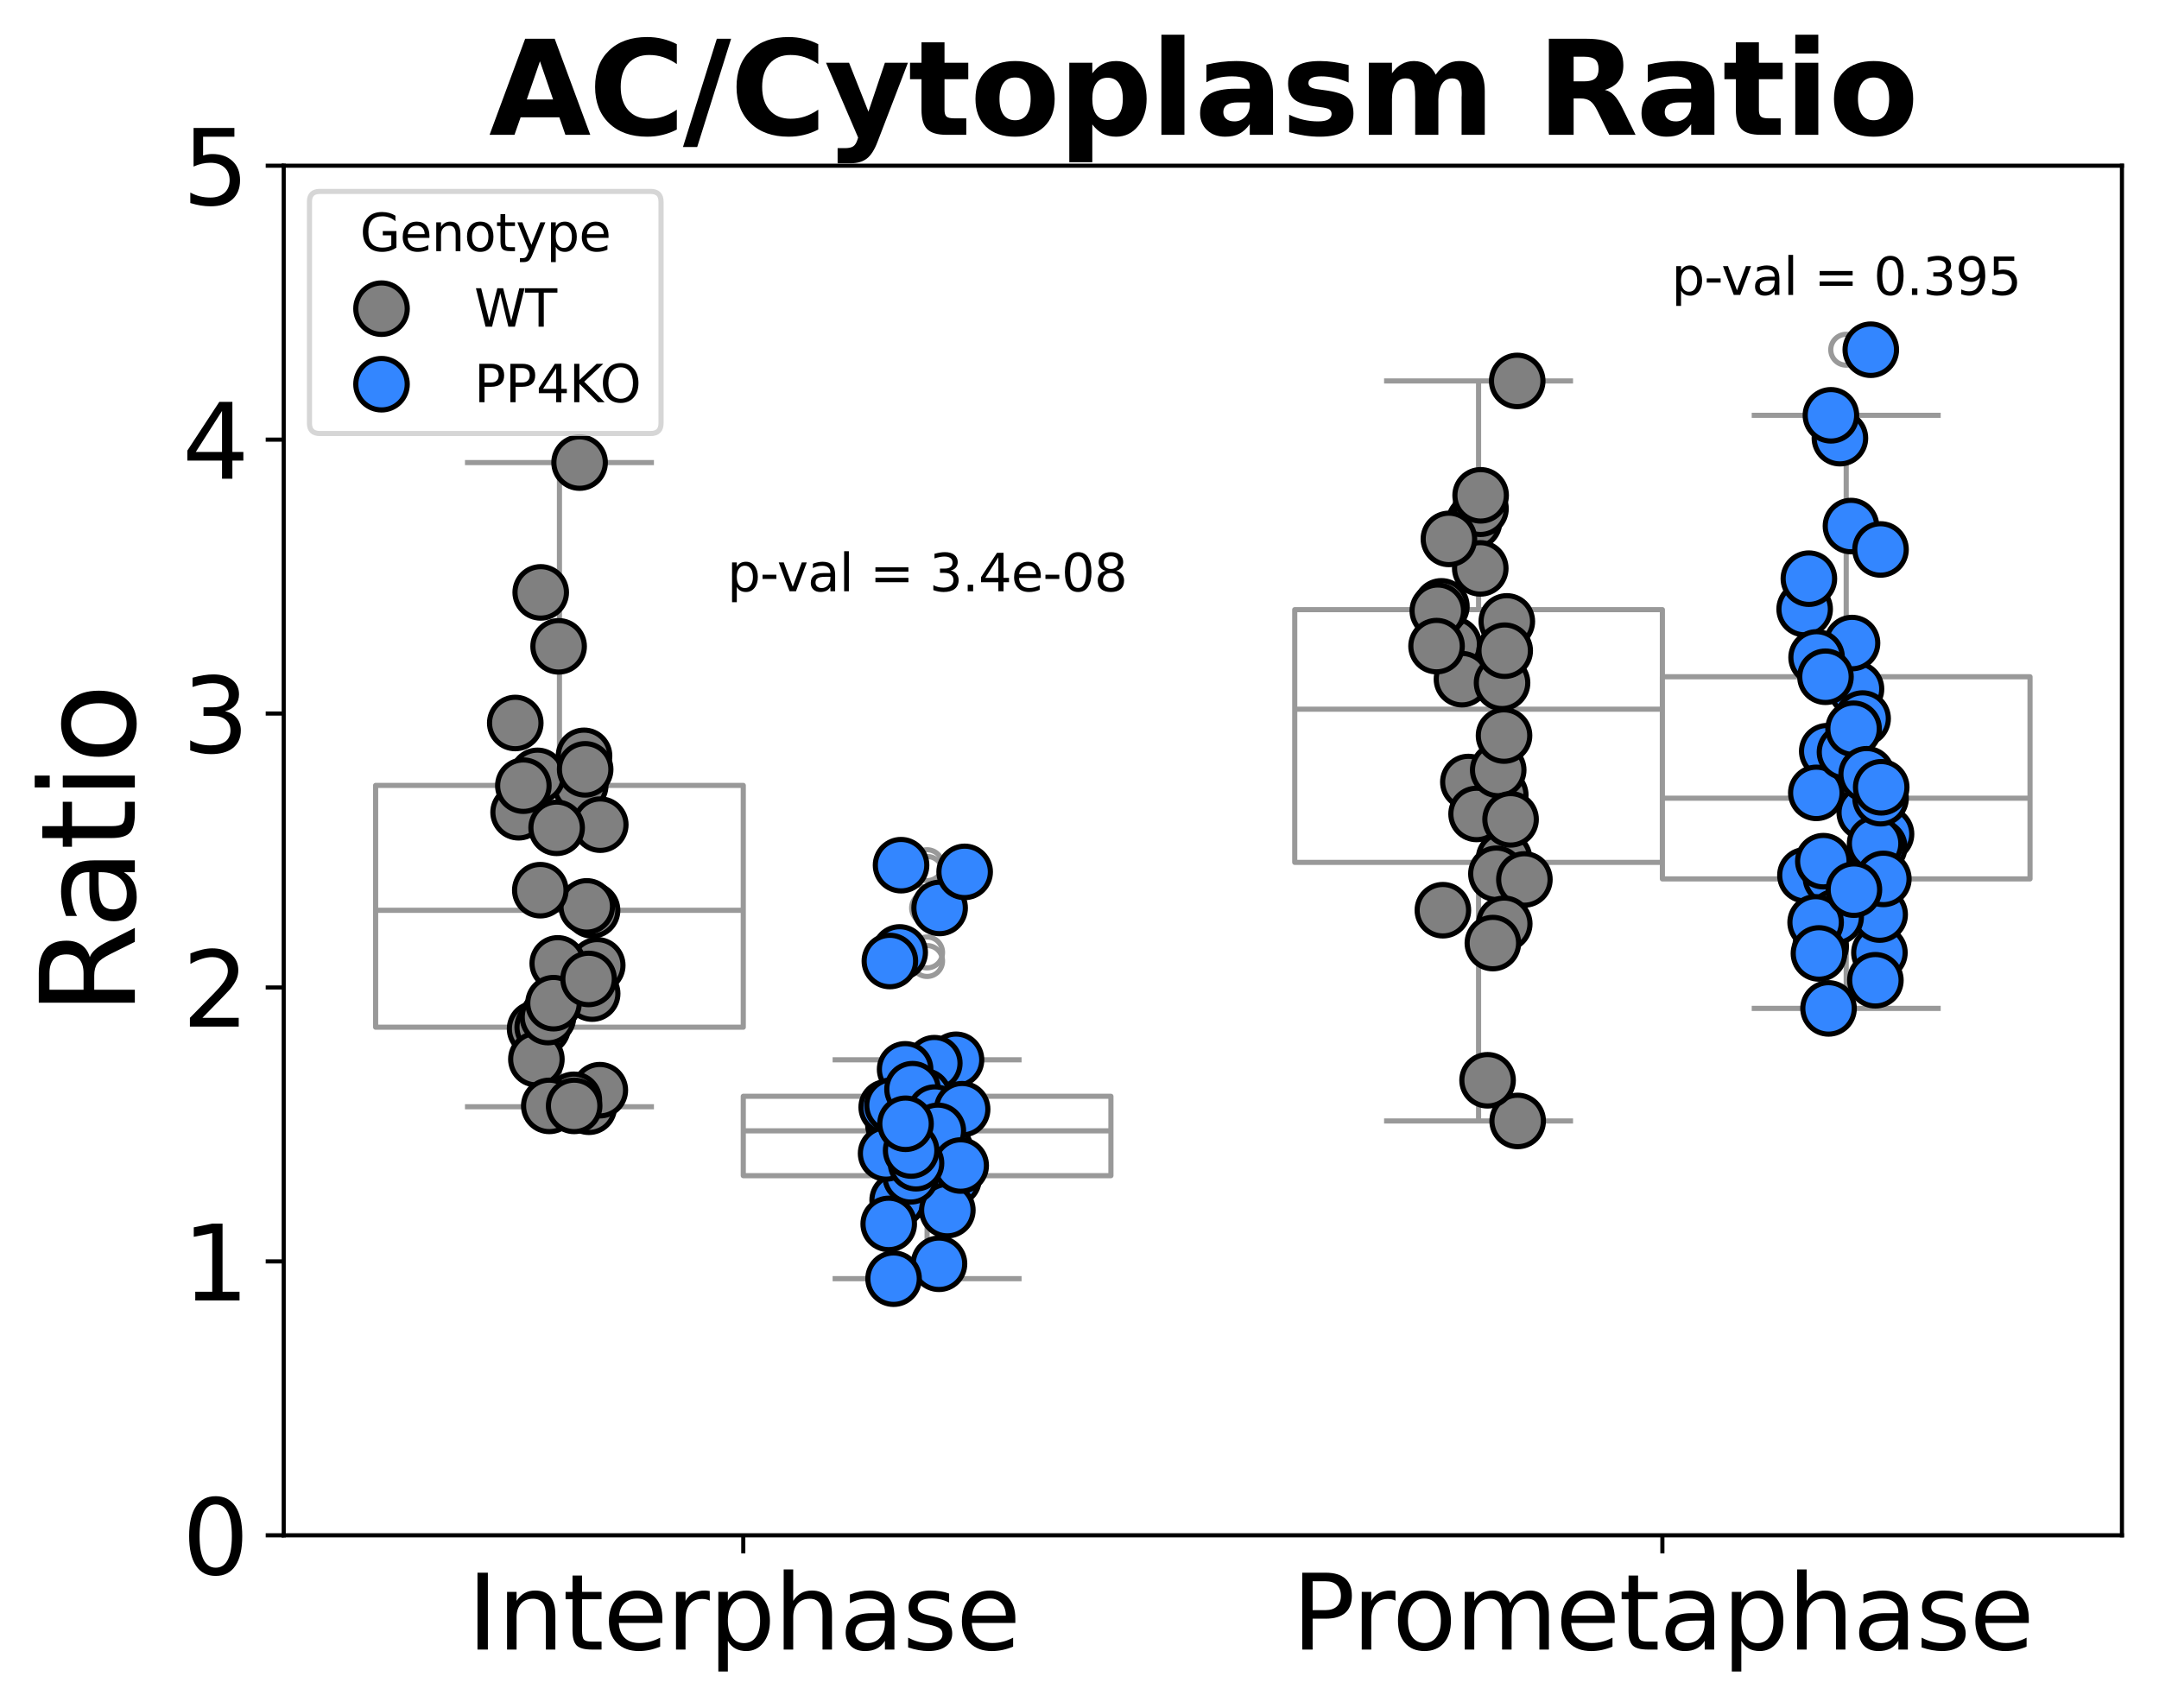 <?xml version="1.0" encoding="utf-8" standalone="no"?>
<!DOCTYPE svg PUBLIC "-//W3C//DTD SVG 1.1//EN"
  "http://www.w3.org/Graphics/SVG/1.1/DTD/svg11.dtd">
<svg xmlns:xlink="http://www.w3.org/1999/xlink" width="419.44pt" height="331.864pt" viewBox="0 0 419.44 331.864" xmlns="http://www.w3.org/2000/svg" version="1.1">
 <defs>
  <style type="text/css">*{stroke-linejoin: round; stroke-linecap: butt}</style>
 </defs>
 <g id="figure_1">
  <g id="patch_1">
   <path d="M 0 331.864 
L 419.44 331.864 
L 419.44 0 
L 0 0 
z
" style="fill: #ffffff"/>
  </g>
  <g id="axes_1">
   <g id="patch_2">
    <path d="M 55.12 298.308 
L 412.24 298.308 
L 412.24 32.196 
L 55.12 32.196 
z
" style="fill: #ffffff"/>
   </g>
   <g id="matplotlib.axis_1">
    <g id="xtick_1">
     <g id="line2d_1">
      <defs>
       <path id="m1c667cff82" d="M 0 0 
L 0 3.5 
" style="stroke: #000000; stroke-width: 0.8"/>
      </defs>
      <g>
       <use xlink:href="#m1c667cff82" x="144.4" y="298.308" style="stroke: #000000; stroke-width: 0.8"/>
      </g>
     </g>
     <g id="text_1">
      <!-- Interphase -->
      <g transform="translate(90.752 320.505) scale(0.2 -0.2)">
       <defs>
        <path id="DejaVuSans-49" d="M 628 4666 
L 1259 4666 
L 1259 0 
L 628 0 
L 628 4666 
z
" transform="scale(0.016)"/>
        <path id="DejaVuSans-6e" d="M 3513 2113 
L 3513 0 
L 2938 0 
L 2938 2094 
Q 2938 2591 2744 2837 
Q 2550 3084 2163 3084 
Q 1697 3084 1428 2787 
Q 1159 2491 1159 1978 
L 1159 0 
L 581 0 
L 581 3500 
L 1159 3500 
L 1159 2956 
Q 1366 3272 1645 3428 
Q 1925 3584 2291 3584 
Q 2894 3584 3203 3211 
Q 3513 2838 3513 2113 
z
" transform="scale(0.016)"/>
        <path id="DejaVuSans-74" d="M 1172 4494 
L 1172 3500 
L 2356 3500 
L 2356 3053 
L 1172 3053 
L 1172 1153 
Q 1172 725 1289 603 
Q 1406 481 1766 481 
L 2356 481 
L 2356 0 
L 1766 0 
Q 1100 0 847 248 
Q 594 497 594 1153 
L 594 3053 
L 172 3053 
L 172 3500 
L 594 3500 
L 594 4494 
L 1172 4494 
z
" transform="scale(0.016)"/>
        <path id="DejaVuSans-65" d="M 3597 1894 
L 3597 1613 
L 953 1613 
Q 991 1019 1311 708 
Q 1631 397 2203 397 
Q 2534 397 2845 478 
Q 3156 559 3463 722 
L 3463 178 
Q 3153 47 2828 -22 
Q 2503 -91 2169 -91 
Q 1331 -91 842 396 
Q 353 884 353 1716 
Q 353 2575 817 3079 
Q 1281 3584 2069 3584 
Q 2775 3584 3186 3129 
Q 3597 2675 3597 1894 
z
M 3022 2063 
Q 3016 2534 2758 2815 
Q 2500 3097 2075 3097 
Q 1594 3097 1305 2825 
Q 1016 2553 972 2059 
L 3022 2063 
z
" transform="scale(0.016)"/>
        <path id="DejaVuSans-72" d="M 2631 2963 
Q 2534 3019 2420 3045 
Q 2306 3072 2169 3072 
Q 1681 3072 1420 2755 
Q 1159 2438 1159 1844 
L 1159 0 
L 581 0 
L 581 3500 
L 1159 3500 
L 1159 2956 
Q 1341 3275 1631 3429 
Q 1922 3584 2338 3584 
Q 2397 3584 2469 3576 
Q 2541 3569 2628 3553 
L 2631 2963 
z
" transform="scale(0.016)"/>
        <path id="DejaVuSans-70" d="M 1159 525 
L 1159 -1331 
L 581 -1331 
L 581 3500 
L 1159 3500 
L 1159 2969 
Q 1341 3281 1617 3432 
Q 1894 3584 2278 3584 
Q 2916 3584 3314 3078 
Q 3713 2572 3713 1747 
Q 3713 922 3314 415 
Q 2916 -91 2278 -91 
Q 1894 -91 1617 61 
Q 1341 213 1159 525 
z
M 3116 1747 
Q 3116 2381 2855 2742 
Q 2594 3103 2138 3103 
Q 1681 3103 1420 2742 
Q 1159 2381 1159 1747 
Q 1159 1113 1420 752 
Q 1681 391 2138 391 
Q 2594 391 2855 752 
Q 3116 1113 3116 1747 
z
" transform="scale(0.016)"/>
        <path id="DejaVuSans-68" d="M 3513 2113 
L 3513 0 
L 2938 0 
L 2938 2094 
Q 2938 2591 2744 2837 
Q 2550 3084 2163 3084 
Q 1697 3084 1428 2787 
Q 1159 2491 1159 1978 
L 1159 0 
L 581 0 
L 581 4863 
L 1159 4863 
L 1159 2956 
Q 1366 3272 1645 3428 
Q 1925 3584 2291 3584 
Q 2894 3584 3203 3211 
Q 3513 2838 3513 2113 
z
" transform="scale(0.016)"/>
        <path id="DejaVuSans-61" d="M 2194 1759 
Q 1497 1759 1228 1600 
Q 959 1441 959 1056 
Q 959 750 1161 570 
Q 1363 391 1709 391 
Q 2188 391 2477 730 
Q 2766 1069 2766 1631 
L 2766 1759 
L 2194 1759 
z
M 3341 1997 
L 3341 0 
L 2766 0 
L 2766 531 
Q 2569 213 2275 61 
Q 1981 -91 1556 -91 
Q 1019 -91 701 211 
Q 384 513 384 1019 
Q 384 1609 779 1909 
Q 1175 2209 1959 2209 
L 2766 2209 
L 2766 2266 
Q 2766 2663 2505 2880 
Q 2244 3097 1772 3097 
Q 1472 3097 1187 3025 
Q 903 2953 641 2809 
L 641 3341 
Q 956 3463 1253 3523 
Q 1550 3584 1831 3584 
Q 2591 3584 2966 3190 
Q 3341 2797 3341 1997 
z
" transform="scale(0.016)"/>
        <path id="DejaVuSans-73" d="M 2834 3397 
L 2834 2853 
Q 2591 2978 2328 3040 
Q 2066 3103 1784 3103 
Q 1356 3103 1142 2972 
Q 928 2841 928 2578 
Q 928 2378 1081 2264 
Q 1234 2150 1697 2047 
L 1894 2003 
Q 2506 1872 2764 1633 
Q 3022 1394 3022 966 
Q 3022 478 2636 193 
Q 2250 -91 1575 -91 
Q 1294 -91 989 -36 
Q 684 19 347 128 
L 347 722 
Q 666 556 975 473 
Q 1284 391 1588 391 
Q 1994 391 2212 530 
Q 2431 669 2431 922 
Q 2431 1156 2273 1281 
Q 2116 1406 1581 1522 
L 1381 1569 
Q 847 1681 609 1914 
Q 372 2147 372 2553 
Q 372 3047 722 3315 
Q 1072 3584 1716 3584 
Q 2034 3584 2315 3537 
Q 2597 3491 2834 3397 
z
" transform="scale(0.016)"/>
       </defs>
       <use xlink:href="#DejaVuSans-49"/>
       <use xlink:href="#DejaVuSans-6e" x="29.492"/>
       <use xlink:href="#DejaVuSans-74" x="92.871"/>
       <use xlink:href="#DejaVuSans-65" x="132.08"/>
       <use xlink:href="#DejaVuSans-72" x="193.604"/>
       <use xlink:href="#DejaVuSans-70" x="234.717"/>
       <use xlink:href="#DejaVuSans-68" x="298.193"/>
       <use xlink:href="#DejaVuSans-61" x="361.572"/>
       <use xlink:href="#DejaVuSans-73" x="422.852"/>
       <use xlink:href="#DejaVuSans-65" x="474.951"/>
      </g>
     </g>
    </g>
    <g id="xtick_2">
     <g id="line2d_2">
      <g>
       <use xlink:href="#m1c667cff82" x="322.96" y="298.308" style="stroke: #000000; stroke-width: 0.8"/>
      </g>
     </g>
     <g id="text_2">
      <!-- Prometaphase -->
      <g transform="translate(250.982 320.505) scale(0.2 -0.2)">
       <defs>
        <path id="DejaVuSans-50" d="M 1259 4147 
L 1259 2394 
L 2053 2394 
Q 2494 2394 2734 2622 
Q 2975 2850 2975 3272 
Q 2975 3691 2734 3919 
Q 2494 4147 2053 4147 
L 1259 4147 
z
M 628 4666 
L 2053 4666 
Q 2838 4666 3239 4311 
Q 3641 3956 3641 3272 
Q 3641 2581 3239 2228 
Q 2838 1875 2053 1875 
L 1259 1875 
L 1259 0 
L 628 0 
L 628 4666 
z
" transform="scale(0.016)"/>
        <path id="DejaVuSans-6f" d="M 1959 3097 
Q 1497 3097 1228 2736 
Q 959 2375 959 1747 
Q 959 1119 1226 758 
Q 1494 397 1959 397 
Q 2419 397 2687 759 
Q 2956 1122 2956 1747 
Q 2956 2369 2687 2733 
Q 2419 3097 1959 3097 
z
M 1959 3584 
Q 2709 3584 3137 3096 
Q 3566 2609 3566 1747 
Q 3566 888 3137 398 
Q 2709 -91 1959 -91 
Q 1206 -91 779 398 
Q 353 888 353 1747 
Q 353 2609 779 3096 
Q 1206 3584 1959 3584 
z
" transform="scale(0.016)"/>
        <path id="DejaVuSans-6d" d="M 3328 2828 
Q 3544 3216 3844 3400 
Q 4144 3584 4550 3584 
Q 5097 3584 5394 3201 
Q 5691 2819 5691 2113 
L 5691 0 
L 5113 0 
L 5113 2094 
Q 5113 2597 4934 2840 
Q 4756 3084 4391 3084 
Q 3944 3084 3684 2787 
Q 3425 2491 3425 1978 
L 3425 0 
L 2847 0 
L 2847 2094 
Q 2847 2600 2669 2842 
Q 2491 3084 2119 3084 
Q 1678 3084 1418 2786 
Q 1159 2488 1159 1978 
L 1159 0 
L 581 0 
L 581 3500 
L 1159 3500 
L 1159 2956 
Q 1356 3278 1631 3431 
Q 1906 3584 2284 3584 
Q 2666 3584 2933 3390 
Q 3200 3197 3328 2828 
z
" transform="scale(0.016)"/>
       </defs>
       <use xlink:href="#DejaVuSans-50"/>
       <use xlink:href="#DejaVuSans-72" x="58.553"/>
       <use xlink:href="#DejaVuSans-6f" x="97.416"/>
       <use xlink:href="#DejaVuSans-6d" x="158.598"/>
       <use xlink:href="#DejaVuSans-65" x="256.01"/>
       <use xlink:href="#DejaVuSans-74" x="317.533"/>
       <use xlink:href="#DejaVuSans-61" x="356.742"/>
       <use xlink:href="#DejaVuSans-70" x="418.021"/>
       <use xlink:href="#DejaVuSans-68" x="481.498"/>
       <use xlink:href="#DejaVuSans-61" x="544.877"/>
       <use xlink:href="#DejaVuSans-73" x="606.156"/>
       <use xlink:href="#DejaVuSans-65" x="658.256"/>
      </g>
     </g>
    </g>
   </g>
   <g id="matplotlib.axis_2">
    <g id="ytick_1">
     <g id="line2d_3">
      <defs>
       <path id="mc97a060486" d="M 0 0 
L -3.5 0 
" style="stroke: #000000; stroke-width: 0.8"/>
      </defs>
      <g>
       <use xlink:href="#mc97a060486" x="55.12" y="298.308" style="stroke: #000000; stroke-width: 0.8"/>
      </g>
     </g>
     <g id="text_3">
      <!-- 0 -->
      <g transform="translate(35.395 305.907) scale(0.2 -0.2)">
       <defs>
        <path id="DejaVuSans-30" d="M 2034 4250 
Q 1547 4250 1301 3770 
Q 1056 3291 1056 2328 
Q 1056 1369 1301 889 
Q 1547 409 2034 409 
Q 2525 409 2770 889 
Q 3016 1369 3016 2328 
Q 3016 3291 2770 3770 
Q 2525 4250 2034 4250 
z
M 2034 4750 
Q 2819 4750 3233 4129 
Q 3647 3509 3647 2328 
Q 3647 1150 3233 529 
Q 2819 -91 2034 -91 
Q 1250 -91 836 529 
Q 422 1150 422 2328 
Q 422 3509 836 4129 
Q 1250 4750 2034 4750 
z
" transform="scale(0.016)"/>
       </defs>
       <use xlink:href="#DejaVuSans-30"/>
      </g>
     </g>
    </g>
    <g id="ytick_2">
     <g id="line2d_4">
      <g>
       <use xlink:href="#mc97a060486" x="55.12" y="245.086" style="stroke: #000000; stroke-width: 0.8"/>
      </g>
     </g>
     <g id="text_4">
      <!-- 1 -->
      <g transform="translate(35.395 252.684) scale(0.2 -0.2)">
       <defs>
        <path id="DejaVuSans-31" d="M 794 531 
L 1825 531 
L 1825 4091 
L 703 3866 
L 703 4441 
L 1819 4666 
L 2450 4666 
L 2450 531 
L 3481 531 
L 3481 0 
L 794 0 
L 794 531 
z
" transform="scale(0.016)"/>
       </defs>
       <use xlink:href="#DejaVuSans-31"/>
      </g>
     </g>
    </g>
    <g id="ytick_3">
     <g id="line2d_5">
      <g>
       <use xlink:href="#mc97a060486" x="55.12" y="191.863" style="stroke: #000000; stroke-width: 0.8"/>
      </g>
     </g>
     <g id="text_5">
      <!-- 2 -->
      <g transform="translate(35.395 199.462) scale(0.2 -0.2)">
       <defs>
        <path id="DejaVuSans-32" d="M 1228 531 
L 3431 531 
L 3431 0 
L 469 0 
L 469 531 
Q 828 903 1448 1529 
Q 2069 2156 2228 2338 
Q 2531 2678 2651 2914 
Q 2772 3150 2772 3378 
Q 2772 3750 2511 3984 
Q 2250 4219 1831 4219 
Q 1534 4219 1204 4116 
Q 875 4013 500 3803 
L 500 4441 
Q 881 4594 1212 4672 
Q 1544 4750 1819 4750 
Q 2544 4750 2975 4387 
Q 3406 4025 3406 3419 
Q 3406 3131 3298 2873 
Q 3191 2616 2906 2266 
Q 2828 2175 2409 1742 
Q 1991 1309 1228 531 
z
" transform="scale(0.016)"/>
       </defs>
       <use xlink:href="#DejaVuSans-32"/>
      </g>
     </g>
    </g>
    <g id="ytick_4">
     <g id="line2d_6">
      <g>
       <use xlink:href="#mc97a060486" x="55.12" y="138.641" style="stroke: #000000; stroke-width: 0.8"/>
      </g>
     </g>
     <g id="text_6">
      <!-- 3 -->
      <g transform="translate(35.395 146.239) scale(0.2 -0.2)">
       <defs>
        <path id="DejaVuSans-33" d="M 2597 2516 
Q 3050 2419 3304 2112 
Q 3559 1806 3559 1356 
Q 3559 666 3084 287 
Q 2609 -91 1734 -91 
Q 1441 -91 1130 -33 
Q 819 25 488 141 
L 488 750 
Q 750 597 1062 519 
Q 1375 441 1716 441 
Q 2309 441 2620 675 
Q 2931 909 2931 1356 
Q 2931 1769 2642 2001 
Q 2353 2234 1838 2234 
L 1294 2234 
L 1294 2753 
L 1863 2753 
Q 2328 2753 2575 2939 
Q 2822 3125 2822 3475 
Q 2822 3834 2567 4026 
Q 2313 4219 1838 4219 
Q 1578 4219 1281 4162 
Q 984 4106 628 3988 
L 628 4550 
Q 988 4650 1302 4700 
Q 1616 4750 1894 4750 
Q 2613 4750 3031 4423 
Q 3450 4097 3450 3541 
Q 3450 3153 3228 2886 
Q 3006 2619 2597 2516 
z
" transform="scale(0.016)"/>
       </defs>
       <use xlink:href="#DejaVuSans-33"/>
      </g>
     </g>
    </g>
    <g id="ytick_5">
     <g id="line2d_7">
      <g>
       <use xlink:href="#mc97a060486" x="55.12" y="85.418" style="stroke: #000000; stroke-width: 0.8"/>
      </g>
     </g>
     <g id="text_7">
      <!-- 4 -->
      <g transform="translate(35.395 93.017) scale(0.2 -0.2)">
       <defs>
        <path id="DejaVuSans-34" d="M 2419 4116 
L 825 1625 
L 2419 1625 
L 2419 4116 
z
M 2253 4666 
L 3047 4666 
L 3047 1625 
L 3713 1625 
L 3713 1100 
L 3047 1100 
L 3047 0 
L 2419 0 
L 2419 1100 
L 313 1100 
L 313 1709 
L 2253 4666 
z
" transform="scale(0.016)"/>
       </defs>
       <use xlink:href="#DejaVuSans-34"/>
      </g>
     </g>
    </g>
    <g id="ytick_6">
     <g id="line2d_8">
      <g>
       <use xlink:href="#mc97a060486" x="55.12" y="32.196" style="stroke: #000000; stroke-width: 0.8"/>
      </g>
     </g>
     <g id="text_8">
      <!-- 5 -->
      <g transform="translate(35.395 39.795) scale(0.2 -0.2)">
       <defs>
        <path id="DejaVuSans-35" d="M 691 4666 
L 3169 4666 
L 3169 4134 
L 1269 4134 
L 1269 2991 
Q 1406 3038 1543 3061 
Q 1681 3084 1819 3084 
Q 2600 3084 3056 2656 
Q 3513 2228 3513 1497 
Q 3513 744 3044 326 
Q 2575 -91 1722 -91 
Q 1428 -91 1123 -41 
Q 819 9 494 109 
L 494 744 
Q 775 591 1075 516 
Q 1375 441 1709 441 
Q 2250 441 2565 725 
Q 2881 1009 2881 1497 
Q 2881 1984 2565 2268 
Q 2250 2553 1709 2553 
Q 1456 2553 1204 2497 
Q 953 2441 691 2322 
L 691 4666 
z
" transform="scale(0.016)"/>
       </defs>
       <use xlink:href="#DejaVuSans-35"/>
      </g>
     </g>
    </g>
    <g id="text_9">
     <!-- Ratio -->
     <g transform="translate(26.196 197.338) rotate(-90) scale(0.25 -0.25)">
      <defs>
       <path id="DejaVuSans-52" d="M 2841 2188 
Q 3044 2119 3236 1894 
Q 3428 1669 3622 1275 
L 4263 0 
L 3584 0 
L 2988 1197 
Q 2756 1666 2539 1819 
Q 2322 1972 1947 1972 
L 1259 1972 
L 1259 0 
L 628 0 
L 628 4666 
L 2053 4666 
Q 2853 4666 3247 4331 
Q 3641 3997 3641 3322 
Q 3641 2881 3436 2590 
Q 3231 2300 2841 2188 
z
M 1259 4147 
L 1259 2491 
L 2053 2491 
Q 2509 2491 2742 2702 
Q 2975 2913 2975 3322 
Q 2975 3731 2742 3939 
Q 2509 4147 2053 4147 
L 1259 4147 
z
" transform="scale(0.016)"/>
       <path id="DejaVuSans-69" d="M 603 3500 
L 1178 3500 
L 1178 0 
L 603 0 
L 603 3500 
z
M 603 4863 
L 1178 4863 
L 1178 4134 
L 603 4134 
L 603 4863 
z
" transform="scale(0.016)"/>
      </defs>
      <use xlink:href="#DejaVuSans-52"/>
      <use xlink:href="#DejaVuSans-61" x="67.232"/>
      <use xlink:href="#DejaVuSans-74" x="128.512"/>
      <use xlink:href="#DejaVuSans-69" x="167.721"/>
      <use xlink:href="#DejaVuSans-6f" x="195.504"/>
     </g>
    </g>
   </g>
   <g id="patch_3">
    <path d="M 72.976 199.583 
L 144.4 199.583 
L 144.4 152.604 
L 72.976 152.604 
L 72.976 199.583 
z
" clip-path="url(#p603b6970e3)" style="fill: #ffffff; stroke: #999999; stroke-linejoin: miter"/>
   </g>
   <g id="line2d_9">
    <path d="M 108.688 199.583 
L 108.688 215.037 
" clip-path="url(#p603b6970e3)" style="fill: none; stroke: #999999"/>
   </g>
   <g id="line2d_10">
    <path d="M 108.688 152.604 
L 108.688 89.877 
" clip-path="url(#p603b6970e3)" style="fill: none; stroke: #999999"/>
   </g>
   <g id="line2d_11">
    <path d="M 90.832 215.037 
L 126.544 215.037 
" clip-path="url(#p603b6970e3)" style="fill: none; stroke: #999999; stroke-linecap: square"/>
   </g>
   <g id="line2d_12">
    <path d="M 90.832 89.877 
L 126.544 89.877 
" clip-path="url(#p603b6970e3)" style="fill: none; stroke: #999999; stroke-linecap: square"/>
   </g>
   <g id="line2d_13"/>
   <g id="patch_4">
    <path d="M 251.536 167.556 
L 322.96 167.556 
L 322.96 118.455 
L 251.536 118.455 
L 251.536 167.556 
z
" clip-path="url(#p603b6970e3)" style="fill: #ffffff; stroke: #999999; stroke-linejoin: miter"/>
   </g>
   <g id="line2d_14">
    <path d="M 287.248 167.556 
L 287.248 217.799 
" clip-path="url(#p603b6970e3)" style="fill: none; stroke: #999999"/>
   </g>
   <g id="line2d_15">
    <path d="M 287.248 118.455 
L 287.248 74.014 
" clip-path="url(#p603b6970e3)" style="fill: none; stroke: #999999"/>
   </g>
   <g id="line2d_16">
    <path d="M 269.392 217.799 
L 305.104 217.799 
" clip-path="url(#p603b6970e3)" style="fill: none; stroke: #999999; stroke-linecap: square"/>
   </g>
   <g id="line2d_17">
    <path d="M 269.392 74.014 
L 305.104 74.014 
" clip-path="url(#p603b6970e3)" style="fill: none; stroke: #999999; stroke-linecap: square"/>
   </g>
   <g id="line2d_18"/>
   <g id="patch_5">
    <path d="M 144.4 228.431 
L 215.824 228.431 
L 215.824 213.006 
L 144.4 213.006 
L 144.4 228.431 
z
" clip-path="url(#p603b6970e3)" style="fill: #ffffff; stroke: #999999; stroke-linejoin: miter"/>
   </g>
   <g id="line2d_19">
    <path d="M 180.112 228.431 
L 180.112 248.444 
" clip-path="url(#p603b6970e3)" style="fill: none; stroke: #999999"/>
   </g>
   <g id="line2d_20">
    <path d="M 180.112 213.006 
L 180.112 205.916 
" clip-path="url(#p603b6970e3)" style="fill: none; stroke: #999999"/>
   </g>
   <g id="line2d_21">
    <path d="M 162.256 248.444 
L 197.968 248.444 
" clip-path="url(#p603b6970e3)" style="fill: none; stroke: #999999; stroke-linecap: square"/>
   </g>
   <g id="line2d_22">
    <path d="M 162.256 205.916 
L 197.968 205.916 
" clip-path="url(#p603b6970e3)" style="fill: none; stroke: #999999; stroke-linecap: square"/>
   </g>
   <g id="line2d_23">
    <defs>
     <path id="m6cdfc841ae" d="M 0 3 
C 0.796 3 1.559 2.684 2.121 2.121 
C 2.684 1.559 3 0.796 3 0 
C 3 -0.796 2.684 -1.559 2.121 -2.121 
C 1.559 -2.684 0.796 -3 0 -3 
C -0.796 -3 -1.559 -2.684 -2.121 -2.121 
C -2.684 -1.559 -3 -0.796 -3 0 
C -3 0.796 -2.684 1.559 -2.121 2.121 
C -1.559 2.684 -0.796 3 0 3 
z
" style="stroke: #999999"/>
    </defs>
    <g clip-path="url(#p603b6970e3)">
     <use xlink:href="#m6cdfc841ae" x="180.112" y="185.056" style="fill-opacity: 0; stroke: #999999"/>
     <use xlink:href="#m6cdfc841ae" x="180.112" y="176.412" style="fill-opacity: 0; stroke: #999999"/>
     <use xlink:href="#m6cdfc841ae" x="180.112" y="168.103" style="fill-opacity: 0; stroke: #999999"/>
     <use xlink:href="#m6cdfc841ae" x="180.112" y="169.404" style="fill-opacity: 0; stroke: #999999"/>
     <use xlink:href="#m6cdfc841ae" x="180.112" y="186.724" style="fill-opacity: 0; stroke: #999999"/>
    </g>
   </g>
   <g id="patch_6">
    <path d="M 322.96 170.771 
L 394.384 170.771 
L 394.384 131.492 
L 322.96 131.492 
L 322.96 170.771 
z
" clip-path="url(#p603b6970e3)" style="fill: #ffffff; stroke: #999999; stroke-linejoin: miter"/>
   </g>
   <g id="line2d_24">
    <path d="M 358.672 170.771 
L 358.672 195.931 
" clip-path="url(#p603b6970e3)" style="fill: none; stroke: #999999"/>
   </g>
   <g id="line2d_25">
    <path d="M 358.672 131.492 
L 358.672 80.695 
" clip-path="url(#p603b6970e3)" style="fill: none; stroke: #999999"/>
   </g>
   <g id="line2d_26">
    <path d="M 340.816 195.931 
L 376.528 195.931 
" clip-path="url(#p603b6970e3)" style="fill: none; stroke: #999999; stroke-linecap: square"/>
   </g>
   <g id="line2d_27">
    <path d="M 340.816 80.695 
L 376.528 80.695 
" clip-path="url(#p603b6970e3)" style="fill: none; stroke: #999999; stroke-linecap: square"/>
   </g>
   <g id="line2d_28">
    <g clip-path="url(#p603b6970e3)">
     <use xlink:href="#m6cdfc841ae" x="358.672" y="67.951" style="fill-opacity: 0; stroke: #999999"/>
    </g>
   </g>
   <g id="line2d_29">
    <path d="M 72.976 176.871 
L 144.4 176.871 
" clip-path="url(#p603b6970e3)" style="fill: none; stroke: #999999"/>
   </g>
   <g id="line2d_30">
    <path d="M 251.536 137.795 
L 322.96 137.795 
" clip-path="url(#p603b6970e3)" style="fill: none; stroke: #999999"/>
   </g>
   <g id="line2d_31">
    <path d="M 144.4 219.718 
L 215.824 219.718 
" clip-path="url(#p603b6970e3)" style="fill: none; stroke: #999999"/>
   </g>
   <g id="line2d_32">
    <path d="M 322.96 155.088 
L 394.384 155.088 
" clip-path="url(#p603b6970e3)" style="fill: none; stroke: #999999"/>
   </g>
   <g id="patch_7">
    <path d="M 55.12 298.308 
L 55.12 32.196 
" style="fill: none; stroke: #000000; stroke-width: 0.8; stroke-linejoin: miter; stroke-linecap: square"/>
   </g>
   <g id="patch_8">
    <path d="M 412.24 298.308 
L 412.24 32.196 
" style="fill: none; stroke: #000000; stroke-width: 0.8; stroke-linejoin: miter; stroke-linecap: square"/>
   </g>
   <g id="patch_9">
    <path d="M 55.12 298.308 
L 412.24 298.308 
" style="fill: none; stroke: #000000; stroke-width: 0.8; stroke-linejoin: miter; stroke-linecap: square"/>
   </g>
   <g id="patch_10">
    <path d="M 55.12 32.196 
L 412.24 32.196 
" style="fill: none; stroke: #000000; stroke-width: 0.8; stroke-linejoin: miter; stroke-linecap: square"/>
   </g>
   <g id="PathCollection_1">
    <defs>
     <path id="C0_0_3f5c97c274" d="M 0 5 
C 1.326 5 2.598 4.473 3.536 3.536 
C 4.473 2.598 5 1.326 5 -0 
C 5 -1.326 4.473 -2.598 3.536 -3.536 
C 2.598 -4.473 1.326 -5 0 -5 
C -1.326 -5 -2.598 -4.473 -3.536 -3.536 
C -4.473 -2.598 -5 -1.326 -5 0 
C -5 1.326 -4.473 2.598 -3.536 3.536 
C -2.598 4.473 -1.326 5 0 5 
z
"/>
    </defs>
    <g clip-path="url(#p603b6970e3)">
     <use xlink:href="#C0_0_3f5c97c274" x="116.03" y="187.56" style="fill: #808080; stroke: #000000"/>
    </g>
    <g clip-path="url(#p603b6970e3)">
     <use xlink:href="#C0_0_3f5c97c274" x="114.405" y="215.037" style="fill: #808080; stroke: #000000"/>
    </g>
    <g clip-path="url(#p603b6970e3)">
     <use xlink:href="#C0_0_3f5c97c274" x="103.958" y="199.902" style="fill: #808080; stroke: #000000"/>
    </g>
    <g clip-path="url(#p603b6970e3)">
     <use xlink:href="#C0_0_3f5c97c274" x="115.042" y="193.053" style="fill: #808080; stroke: #000000"/>
    </g>
    <g clip-path="url(#p603b6970e3)">
     <use xlink:href="#C0_0_3f5c97c274" x="116.53" y="211.822" style="fill: #808080; stroke: #000000"/>
    </g>
    <g clip-path="url(#p603b6970e3)">
     <use xlink:href="#C0_0_3f5c97c274" x="105.434" y="199.583" style="fill: #808080; stroke: #000000"/>
    </g>
    <g clip-path="url(#p603b6970e3)">
     <use xlink:href="#C0_0_3f5c97c274" x="115.022" y="176.871" style="fill: #808080; stroke: #000000"/>
    </g>
    <g clip-path="url(#p603b6970e3)">
     <use xlink:href="#C0_0_3f5c97c274" x="112.725" y="152.604" style="fill: #808080; stroke: #000000"/>
    </g>
    <g clip-path="url(#p603b6970e3)">
     <use xlink:href="#C0_0_3f5c97c274" x="108.356" y="187.182" style="fill: #808080; stroke: #000000"/>
    </g>
    <g clip-path="url(#p603b6970e3)">
     <use xlink:href="#C0_0_3f5c97c274" x="104.206" y="205.802" style="fill: #808080; stroke: #000000"/>
    </g>
    <g clip-path="url(#p603b6970e3)">
     <use xlink:href="#C0_0_3f5c97c274" x="111.48" y="213.692" style="fill: #808080; stroke: #000000"/>
    </g>
    <g clip-path="url(#p603b6970e3)">
     <use xlink:href="#C0_0_3f5c97c274" x="106.457" y="197.617" style="fill: #808080; stroke: #000000"/>
    </g>
    <g clip-path="url(#p603b6970e3)">
     <use xlink:href="#C0_0_3f5c97c274" x="106.713" y="214.872" style="fill: #808080; stroke: #000000"/>
    </g>
    <g clip-path="url(#p603b6970e3)">
     <use xlink:href="#C0_0_3f5c97c274" x="116.617" y="160.231" style="fill: #808080; stroke: #000000"/>
    </g>
    <g clip-path="url(#p603b6970e3)">
     <use xlink:href="#C0_0_3f5c97c274" x="112.6" y="89.877" style="fill: #808080; stroke: #000000"/>
    </g>
    <g clip-path="url(#p603b6970e3)">
     <use xlink:href="#C0_0_3f5c97c274" x="100.103" y="140.476" style="fill: #808080; stroke: #000000"/>
    </g>
    <g clip-path="url(#p603b6970e3)">
     <use xlink:href="#C0_0_3f5c97c274" x="100.75" y="157.82" style="fill: #808080; stroke: #000000"/>
    </g>
    <g clip-path="url(#p603b6970e3)">
     <use xlink:href="#C0_0_3f5c97c274" x="108.141" y="160.844" style="fill: #808080; stroke: #000000"/>
    </g>
    <g clip-path="url(#p603b6970e3)">
     <use xlink:href="#C0_0_3f5c97c274" x="104.424" y="150.748" style="fill: #808080; stroke: #000000"/>
    </g>
    <g clip-path="url(#p603b6970e3)">
     <use xlink:href="#C0_0_3f5c97c274" x="113.462" y="146.858" style="fill: #808080; stroke: #000000"/>
    </g>
    <g clip-path="url(#p603b6970e3)">
     <use xlink:href="#C0_0_3f5c97c274" x="113.991" y="176.109" style="fill: #808080; stroke: #000000"/>
    </g>
    <g clip-path="url(#p603b6970e3)">
     <use xlink:href="#C0_0_3f5c97c274" x="108.525" y="125.581" style="fill: #808080; stroke: #000000"/>
    </g>
    <g clip-path="url(#p603b6970e3)">
     <use xlink:href="#C0_0_3f5c97c274" x="105.049" y="115.1" style="fill: #808080; stroke: #000000"/>
    </g>
    <g clip-path="url(#p603b6970e3)">
     <use xlink:href="#C0_0_3f5c97c274" x="113.682" y="149.482" style="fill: #808080; stroke: #000000"/>
    </g>
    <g clip-path="url(#p603b6970e3)">
     <use xlink:href="#C0_0_3f5c97c274" x="104.966" y="172.962" style="fill: #808080; stroke: #000000"/>
    </g>
    <g clip-path="url(#p603b6970e3)">
     <use xlink:href="#C0_0_3f5c97c274" x="107.533" y="194.917" style="fill: #808080; stroke: #000000"/>
    </g>
    <g clip-path="url(#p603b6970e3)">
     <use xlink:href="#C0_0_3f5c97c274" x="114.347" y="190.209" style="fill: #808080; stroke: #000000"/>
    </g>
    <g clip-path="url(#p603b6970e3)">
     <use xlink:href="#C0_0_3f5c97c274" x="101.676" y="152.655" style="fill: #808080; stroke: #000000"/>
    </g>
    <g clip-path="url(#p603b6970e3)">
     <use xlink:href="#C0_0_3f5c97c274" x="111.542" y="214.872" style="fill: #808080; stroke: #000000"/>
    </g>
   </g>
   <g id="PathCollection_2">
    <defs>
     <path id="C1_0_49cec97952" d="M 0 5 
C 1.326 5 2.598 4.473 3.536 3.536 
C 4.473 2.598 5 1.326 5 -0 
C 5 -1.326 4.473 -2.598 3.536 -3.536 
C 2.598 -4.473 1.326 -5 0 -5 
C -1.326 -5 -2.598 -4.473 -3.536 -3.536 
C -4.473 -2.598 -5 -1.326 -5 0 
C -5 1.326 -4.473 2.598 -3.536 3.536 
C -2.598 4.473 -1.326 5 0 5 
z
"/>
    </defs>
    <g clip-path="url(#p603b6970e3)">
     <use xlink:href="#C1_0_49cec97952" x="174.787" y="185.056" style="fill: #3386ff; stroke: #000000"/>
    </g>
    <g clip-path="url(#p603b6970e3)">
     <use xlink:href="#C1_0_49cec97952" x="182.972" y="224.65" style="fill: #3386ff; stroke: #000000"/>
    </g>
    <g clip-path="url(#p603b6970e3)">
     <use xlink:href="#C1_0_49cec97952" x="173.559" y="218.474" style="fill: #3386ff; stroke: #000000"/>
    </g>
    <g clip-path="url(#p603b6970e3)">
     <use xlink:href="#C1_0_49cec97952" x="185.731" y="205.916" style="fill: #3386ff; stroke: #000000"/>
    </g>
    <g clip-path="url(#p603b6970e3)">
     <use xlink:href="#C1_0_49cec97952" x="181.812" y="228.431" style="fill: #3386ff; stroke: #000000"/>
    </g>
    <g clip-path="url(#p603b6970e3)">
     <use xlink:href="#C1_0_49cec97952" x="182.422" y="245.548" style="fill: #3386ff; stroke: #000000"/>
    </g>
    <g clip-path="url(#p603b6970e3)">
     <use xlink:href="#C1_0_49cec97952" x="182.546" y="176.412" style="fill: #3386ff; stroke: #000000"/>
    </g>
    <g clip-path="url(#p603b6970e3)">
     <use xlink:href="#C1_0_49cec97952" x="175.026" y="215.927" style="fill: #3386ff; stroke: #000000"/>
    </g>
    <g clip-path="url(#p603b6970e3)">
     <use xlink:href="#C1_0_49cec97952" x="172.265" y="215.133" style="fill: #3386ff; stroke: #000000"/>
    </g>
    <g clip-path="url(#p603b6970e3)">
     <use xlink:href="#C1_0_49cec97952" x="175.054" y="168.103" style="fill: #3386ff; stroke: #000000"/>
    </g>
    <g clip-path="url(#p603b6970e3)">
     <use xlink:href="#C1_0_49cec97952" x="176.888" y="224.388" style="fill: #3386ff; stroke: #000000"/>
    </g>
    <g clip-path="url(#p603b6970e3)">
     <use xlink:href="#C1_0_49cec97952" x="181.512" y="206.575" style="fill: #3386ff; stroke: #000000"/>
    </g>
    <g clip-path="url(#p603b6970e3)">
     <use xlink:href="#C1_0_49cec97952" x="183.69" y="223.402" style="fill: #3386ff; stroke: #000000"/>
    </g>
    <g clip-path="url(#p603b6970e3)">
     <use xlink:href="#C1_0_49cec97952" x="182.593" y="215.443" style="fill: #3386ff; stroke: #000000"/>
    </g>
    <g clip-path="url(#p603b6970e3)">
     <use xlink:href="#C1_0_49cec97952" x="184.539" y="228.198" style="fill: #3386ff; stroke: #000000"/>
    </g>
    <g clip-path="url(#p603b6970e3)">
     <use xlink:href="#C1_0_49cec97952" x="183.934" y="229.879" style="fill: #3386ff; stroke: #000000"/>
    </g>
    <g clip-path="url(#p603b6970e3)">
     <use xlink:href="#C1_0_49cec97952" x="180.869" y="231.569" style="fill: #3386ff; stroke: #000000"/>
    </g>
    <g clip-path="url(#p603b6970e3)">
     <use xlink:href="#C1_0_49cec97952" x="175.843" y="207.772" style="fill: #3386ff; stroke: #000000"/>
    </g>
    <g clip-path="url(#p603b6970e3)">
     <use xlink:href="#C1_0_49cec97952" x="174.392" y="233.192" style="fill: #3386ff; stroke: #000000"/>
    </g>
    <g clip-path="url(#p603b6970e3)">
     <use xlink:href="#C1_0_49cec97952" x="179.486" y="213.006" style="fill: #3386ff; stroke: #000000"/>
    </g>
    <g clip-path="url(#p603b6970e3)">
     <use xlink:href="#C1_0_49cec97952" x="173.391" y="214.765" style="fill: #3386ff; stroke: #000000"/>
    </g>
    <g clip-path="url(#p603b6970e3)">
     <use xlink:href="#C1_0_49cec97952" x="173.6" y="248.444" style="fill: #3386ff; stroke: #000000"/>
    </g>
    <g clip-path="url(#p603b6970e3)">
     <use xlink:href="#C1_0_49cec97952" x="185.244" y="229.051" style="fill: #3386ff; stroke: #000000"/>
    </g>
    <g clip-path="url(#p603b6970e3)">
     <use xlink:href="#C1_0_49cec97952" x="184.047" y="235.126" style="fill: #3386ff; stroke: #000000"/>
    </g>
    <g clip-path="url(#p603b6970e3)">
     <use xlink:href="#C1_0_49cec97952" x="176.917" y="228.557" style="fill: #3386ff; stroke: #000000"/>
    </g>
    <g clip-path="url(#p603b6970e3)">
     <use xlink:href="#C1_0_49cec97952" x="187.408" y="169.404" style="fill: #3386ff; stroke: #000000"/>
    </g>
    <g clip-path="url(#p603b6970e3)">
     <use xlink:href="#C1_0_49cec97952" x="177.28" y="211.628" style="fill: #3386ff; stroke: #000000"/>
    </g>
    <g clip-path="url(#p603b6970e3)">
     <use xlink:href="#C1_0_49cec97952" x="181.624" y="216.171" style="fill: #3386ff; stroke: #000000"/>
    </g>
    <g clip-path="url(#p603b6970e3)">
     <use xlink:href="#C1_0_49cec97952" x="172.881" y="186.724" style="fill: #3386ff; stroke: #000000"/>
    </g>
    <g clip-path="url(#p603b6970e3)">
     <use xlink:href="#C1_0_49cec97952" x="186.92" y="215.518" style="fill: #3386ff; stroke: #000000"/>
    </g>
    <g clip-path="url(#p603b6970e3)">
     <use xlink:href="#C1_0_49cec97952" x="172.148" y="224.111" style="fill: #3386ff; stroke: #000000"/>
    </g>
    <g clip-path="url(#p603b6970e3)">
     <use xlink:href="#C1_0_49cec97952" x="182.198" y="219.718" style="fill: #3386ff; stroke: #000000"/>
    </g>
    <g clip-path="url(#p603b6970e3)">
     <use xlink:href="#C1_0_49cec97952" x="186.639" y="226.461" style="fill: #3386ff; stroke: #000000"/>
    </g>
    <g clip-path="url(#p603b6970e3)">
     <use xlink:href="#C1_0_49cec97952" x="177.961" y="226.012" style="fill: #3386ff; stroke: #000000"/>
    </g>
    <g clip-path="url(#p603b6970e3)">
     <use xlink:href="#C1_0_49cec97952" x="177.012" y="223.543" style="fill: #3386ff; stroke: #000000"/>
    </g>
    <g clip-path="url(#p603b6970e3)">
     <use xlink:href="#C1_0_49cec97952" x="172.656" y="237.805" style="fill: #3386ff; stroke: #000000"/>
    </g>
    <g clip-path="url(#p603b6970e3)">
     <use xlink:href="#C1_0_49cec97952" x="175.922" y="218.347" style="fill: #3386ff; stroke: #000000"/>
    </g>
   </g>
   <g id="PathCollection_3">
    <defs>
     <path id="C2_0_a9f946a7d3" d="M 0 5 
C 1.326 5 2.598 4.473 3.536 3.536 
C 4.473 2.598 5 1.326 5 -0 
C 5 -1.326 4.473 -2.598 3.536 -3.536 
C 2.598 -4.473 1.326 -5 0 -5 
C -1.326 -5 -2.598 -4.473 -3.536 -3.536 
C -4.473 -2.598 -5 -1.326 -5 0 
C -5 1.326 -4.473 2.598 -3.536 3.536 
C -2.598 4.473 -1.326 5 0 5 
z
"/>
    </defs>
    <g clip-path="url(#p603b6970e3)">
     <use xlink:href="#C2_0_a9f946a7d3" x="292.202" y="166.817" style="fill: #808080; stroke: #000000"/>
    </g>
    <g clip-path="url(#p603b6970e3)">
     <use xlink:href="#C2_0_a9f946a7d3" x="294.845" y="217.799" style="fill: #808080; stroke: #000000"/>
    </g>
    <g clip-path="url(#p603b6970e3)">
     <use xlink:href="#C2_0_a9f946a7d3" x="280.314" y="176.852" style="fill: #808080; stroke: #000000"/>
    </g>
    <g clip-path="url(#p603b6970e3)">
     <use xlink:href="#C2_0_a9f946a7d3" x="282.428" y="125.248" style="fill: #808080; stroke: #000000"/>
    </g>
    <g clip-path="url(#p603b6970e3)">
     <use xlink:href="#C2_0_a9f946a7d3" x="291.464" y="154.489" style="fill: #808080; stroke: #000000"/>
    </g>
    <g clip-path="url(#p603b6970e3)">
     <use xlink:href="#C2_0_a9f946a7d3" x="290.715" y="169.771" style="fill: #808080; stroke: #000000"/>
    </g>
    <g clip-path="url(#p603b6970e3)">
     <use xlink:href="#C2_0_a9f946a7d3" x="285.268" y="151.946" style="fill: #808080; stroke: #000000"/>
    </g>
    <g clip-path="url(#p603b6970e3)">
     <use xlink:href="#C2_0_a9f946a7d3" x="284.024" y="131.964" style="fill: #808080; stroke: #000000"/>
    </g>
    <g clip-path="url(#p603b6970e3)">
     <use xlink:href="#C2_0_a9f946a7d3" x="286.863" y="158.148" style="fill: #808080; stroke: #000000"/>
    </g>
    <g clip-path="url(#p603b6970e3)">
     <use xlink:href="#C2_0_a9f946a7d3" x="296.151" y="170.878" style="fill: #808080; stroke: #000000"/>
    </g>
    <g clip-path="url(#p603b6970e3)">
     <use xlink:href="#C2_0_a9f946a7d3" x="288.999" y="209.897" style="fill: #808080; stroke: #000000"/>
    </g>
    <g clip-path="url(#p603b6970e3)">
     <use xlink:href="#C2_0_a9f946a7d3" x="292.237" y="179.493" style="fill: #808080; stroke: #000000"/>
    </g>
    <g clip-path="url(#p603b6970e3)">
     <use xlink:href="#C2_0_a9f946a7d3" x="290.027" y="183.239" style="fill: #808080; stroke: #000000"/>
    </g>
    <g clip-path="url(#p603b6970e3)">
     <use xlink:href="#C2_0_a9f946a7d3" x="291.811" y="132.672" style="fill: #808080; stroke: #000000"/>
    </g>
    <g clip-path="url(#p603b6970e3)">
     <use xlink:href="#C2_0_a9f946a7d3" x="294.757" y="74.014" style="fill: #808080; stroke: #000000"/>
    </g>
    <g clip-path="url(#p603b6970e3)">
     <use xlink:href="#C2_0_a9f946a7d3" x="286.377" y="101.385" style="fill: #808080; stroke: #000000"/>
    </g>
    <g clip-path="url(#p603b6970e3)">
     <use xlink:href="#C2_0_a9f946a7d3" x="287.58" y="110.438" style="fill: #808080; stroke: #000000"/>
    </g>
    <g clip-path="url(#p603b6970e3)">
     <use xlink:href="#C2_0_a9f946a7d3" x="280.025" y="117.815" style="fill: #808080; stroke: #000000"/>
    </g>
    <g clip-path="url(#p603b6970e3)">
     <use xlink:href="#C2_0_a9f946a7d3" x="287.622" y="98.846" style="fill: #808080; stroke: #000000"/>
    </g>
    <g clip-path="url(#p603b6970e3)">
     <use xlink:href="#C2_0_a9f946a7d3" x="292.738" y="120.737" style="fill: #808080; stroke: #000000"/>
    </g>
    <g clip-path="url(#p603b6970e3)">
     <use xlink:href="#C2_0_a9f946a7d3" x="291.065" y="149.607" style="fill: #808080; stroke: #000000"/>
    </g>
    <g clip-path="url(#p603b6970e3)">
     <use xlink:href="#C2_0_a9f946a7d3" x="281.486" y="104.709" style="fill: #808080; stroke: #000000"/>
    </g>
    <g clip-path="url(#p603b6970e3)">
     <use xlink:href="#C2_0_a9f946a7d3" x="287.65" y="96.243" style="fill: #808080; stroke: #000000"/>
    </g>
    <g clip-path="url(#p603b6970e3)">
     <use xlink:href="#C2_0_a9f946a7d3" x="279.328" y="118.669" style="fill: #808080; stroke: #000000"/>
    </g>
    <g clip-path="url(#p603b6970e3)">
     <use xlink:href="#C2_0_a9f946a7d3" x="292.195" y="142.918" style="fill: #808080; stroke: #000000"/>
    </g>
    <g clip-path="url(#p603b6970e3)">
     <use xlink:href="#C2_0_a9f946a7d3" x="279.087" y="125.54" style="fill: #808080; stroke: #000000"/>
    </g>
    <g clip-path="url(#p603b6970e3)">
     <use xlink:href="#C2_0_a9f946a7d3" x="292.327" y="126.427" style="fill: #808080; stroke: #000000"/>
    </g>
    <g clip-path="url(#p603b6970e3)">
     <use xlink:href="#C2_0_a9f946a7d3" x="293.467" y="159.196" style="fill: #808080; stroke: #000000"/>
    </g>
   </g>
   <g id="PathCollection_4">
    <defs>
     <path id="C3_0_57766e35ac" d="M 0 5 
C 1.326 5 2.598 4.473 3.536 3.536 
C 4.473 2.598 5 1.326 5 -0 
C 5 -1.326 4.473 -2.598 3.536 -3.536 
C 2.598 -4.473 1.326 -5 0 -5 
C -1.326 -5 -2.598 -4.473 -3.536 -3.536 
C -4.473 -2.598 -5 -1.326 -5 0 
C -5 1.326 -4.473 2.598 -3.536 3.536 
C -2.598 4.473 -1.326 5 0 5 
z
"/>
    </defs>
    <g clip-path="url(#p603b6970e3)">
     <use xlink:href="#C3_0_57766e35ac" x="357.45" y="85.135" style="fill: #3386ff; stroke: #000000"/>
    </g>
    <g clip-path="url(#p603b6970e3)">
     <use xlink:href="#C3_0_57766e35ac" x="350.599" y="118.347" style="fill: #3386ff; stroke: #000000"/>
    </g>
    <g clip-path="url(#p603b6970e3)">
     <use xlink:href="#C3_0_57766e35ac" x="351.42" y="112.435" style="fill: #3386ff; stroke: #000000"/>
    </g>
    <g clip-path="url(#p603b6970e3)">
     <use xlink:href="#C3_0_57766e35ac" x="360.575" y="133.865" style="fill: #3386ff; stroke: #000000"/>
    </g>
    <g clip-path="url(#p603b6970e3)">
     <use xlink:href="#C3_0_57766e35ac" x="366.408" y="162.059" style="fill: #3386ff; stroke: #000000"/>
    </g>
    <g clip-path="url(#p603b6970e3)">
     <use xlink:href="#C3_0_57766e35ac" x="361.859" y="139.613" style="fill: #3386ff; stroke: #000000"/>
    </g>
    <g clip-path="url(#p603b6970e3)">
     <use xlink:href="#C3_0_57766e35ac" x="365.086" y="164.564" style="fill: #3386ff; stroke: #000000"/>
    </g>
    <g clip-path="url(#p603b6970e3)">
     <use xlink:href="#C3_0_57766e35ac" x="359.597" y="102.212" style="fill: #3386ff; stroke: #000000"/>
    </g>
    <g clip-path="url(#p603b6970e3)">
     <use xlink:href="#C3_0_57766e35ac" x="365.338" y="106.758" style="fill: #3386ff; stroke: #000000"/>
    </g>
    <g clip-path="url(#p603b6970e3)">
     <use xlink:href="#C3_0_57766e35ac" x="359.804" y="124.944" style="fill: #3386ff; stroke: #000000"/>
    </g>
    <g clip-path="url(#p603b6970e3)">
     <use xlink:href="#C3_0_57766e35ac" x="363.795" y="168.423" style="fill: #3386ff; stroke: #000000"/>
    </g>
    <g clip-path="url(#p603b6970e3)">
     <use xlink:href="#C3_0_57766e35ac" x="350.75" y="170.061" style="fill: #3386ff; stroke: #000000"/>
    </g>
    <g clip-path="url(#p603b6970e3)">
     <use xlink:href="#C3_0_57766e35ac" x="354.987" y="145.954" style="fill: #3386ff; stroke: #000000"/>
    </g>
    <g clip-path="url(#p603b6970e3)">
     <use xlink:href="#C3_0_57766e35ac" x="365.124" y="185.1" style="fill: #3386ff; stroke: #000000"/>
    </g>
    <g clip-path="url(#p603b6970e3)">
     <use xlink:href="#C3_0_57766e35ac" x="352.866" y="154.054" style="fill: #3386ff; stroke: #000000"/>
    </g>
    <g clip-path="url(#p603b6970e3)">
     <use xlink:href="#C3_0_57766e35ac" x="362.277" y="157.881" style="fill: #3386ff; stroke: #000000"/>
    </g>
    <g clip-path="url(#p603b6970e3)">
     <use xlink:href="#C3_0_57766e35ac" x="355.704" y="80.695" style="fill: #3386ff; stroke: #000000"/>
    </g>
    <g clip-path="url(#p603b6970e3)">
     <use xlink:href="#C3_0_57766e35ac" x="363.448" y="67.951" style="fill: #3386ff; stroke: #000000"/>
    </g>
    <g clip-path="url(#p603b6970e3)">
     <use xlink:href="#C3_0_57766e35ac" x="355.7" y="170.509" style="fill: #3386ff; stroke: #000000"/>
    </g>
    <g clip-path="url(#p603b6970e3)">
     <use xlink:href="#C3_0_57766e35ac" x="365.17" y="177.696" style="fill: #3386ff; stroke: #000000"/>
    </g>
    <g clip-path="url(#p603b6970e3)">
     <use xlink:href="#C3_0_57766e35ac" x="354.23" y="167.324" style="fill: #3386ff; stroke: #000000"/>
    </g>
    <g clip-path="url(#p603b6970e3)">
     <use xlink:href="#C3_0_57766e35ac" x="364.287" y="163.899" style="fill: #3386ff; stroke: #000000"/>
    </g>
    <g clip-path="url(#p603b6970e3)">
     <use xlink:href="#C3_0_57766e35ac" x="364.342" y="190.463" style="fill: #3386ff; stroke: #000000"/>
    </g>
    <g clip-path="url(#p603b6970e3)">
     <use xlink:href="#C3_0_57766e35ac" x="358.436" y="146.131" style="fill: #3386ff; stroke: #000000"/>
    </g>
    <g clip-path="url(#p603b6970e3)">
     <use xlink:href="#C3_0_57766e35ac" x="355.24" y="195.931" style="fill: #3386ff; stroke: #000000"/>
    </g>
    <g clip-path="url(#p603b6970e3)">
     <use xlink:href="#C3_0_57766e35ac" x="352.921" y="127.736" style="fill: #3386ff; stroke: #000000"/>
    </g>
    <g clip-path="url(#p603b6970e3)">
     <use xlink:href="#C3_0_57766e35ac" x="365.888" y="170.771" style="fill: #3386ff; stroke: #000000"/>
    </g>
    <g clip-path="url(#p603b6970e3)">
     <use xlink:href="#C3_0_57766e35ac" x="354.644" y="131.492" style="fill: #3386ff; stroke: #000000"/>
    </g>
    <g clip-path="url(#p603b6970e3)">
     <use xlink:href="#C3_0_57766e35ac" x="353.71" y="183.857" style="fill: #3386ff; stroke: #000000"/>
    </g>
    <g clip-path="url(#p603b6970e3)">
     <use xlink:href="#C3_0_57766e35ac" x="365.347" y="155.088" style="fill: #3386ff; stroke: #000000"/>
    </g>
    <g clip-path="url(#p603b6970e3)">
     <use xlink:href="#C3_0_57766e35ac" x="356.627" y="178.17" style="fill: #3386ff; stroke: #000000"/>
    </g>
    <g clip-path="url(#p603b6970e3)">
     <use xlink:href="#C3_0_57766e35ac" x="352.733" y="179.216" style="fill: #3386ff; stroke: #000000"/>
    </g>
    <g clip-path="url(#p603b6970e3)">
     <use xlink:href="#C3_0_57766e35ac" x="353.377" y="185.252" style="fill: #3386ff; stroke: #000000"/>
    </g>
    <g clip-path="url(#p603b6970e3)">
     <use xlink:href="#C3_0_57766e35ac" x="360.104" y="141.598" style="fill: #3386ff; stroke: #000000"/>
    </g>
    <g clip-path="url(#p603b6970e3)">
     <use xlink:href="#C3_0_57766e35ac" x="362.644" y="150.438" style="fill: #3386ff; stroke: #000000"/>
    </g>
    <g clip-path="url(#p603b6970e3)">
     <use xlink:href="#C3_0_57766e35ac" x="365.473" y="152.97" style="fill: #3386ff; stroke: #000000"/>
    </g>
    <g clip-path="url(#p603b6970e3)">
     <use xlink:href="#C3_0_57766e35ac" x="360.169" y="172.855" style="fill: #3386ff; stroke: #000000"/>
    </g>
   </g>
   <g id="line2d_33"/>
   <g id="line2d_34"/>
   <g id="text_10">
    <!-- p-val = 3.4e-08 -->
    <g transform="translate(141.29 114.881) scale(0.1 -0.1)">
     <defs>
      <path id="DejaVuSans-2d" d="M 313 2009 
L 1997 2009 
L 1997 1497 
L 313 1497 
L 313 2009 
z
" transform="scale(0.016)"/>
      <path id="DejaVuSans-76" d="M 191 3500 
L 800 3500 
L 1894 563 
L 2988 3500 
L 3597 3500 
L 2284 0 
L 1503 0 
L 191 3500 
z
" transform="scale(0.016)"/>
      <path id="DejaVuSans-6c" d="M 603 4863 
L 1178 4863 
L 1178 0 
L 603 0 
L 603 4863 
z
" transform="scale(0.016)"/>
      <path id="DejaVuSans-20" transform="scale(0.016)"/>
      <path id="DejaVuSans-3d" d="M 678 2906 
L 4684 2906 
L 4684 2381 
L 678 2381 
L 678 2906 
z
M 678 1631 
L 4684 1631 
L 4684 1100 
L 678 1100 
L 678 1631 
z
" transform="scale(0.016)"/>
      <path id="DejaVuSans-2e" d="M 684 794 
L 1344 794 
L 1344 0 
L 684 0 
L 684 794 
z
" transform="scale(0.016)"/>
      <path id="DejaVuSans-38" d="M 2034 2216 
Q 1584 2216 1326 1975 
Q 1069 1734 1069 1313 
Q 1069 891 1326 650 
Q 1584 409 2034 409 
Q 2484 409 2743 651 
Q 3003 894 3003 1313 
Q 3003 1734 2745 1975 
Q 2488 2216 2034 2216 
z
M 1403 2484 
Q 997 2584 770 2862 
Q 544 3141 544 3541 
Q 544 4100 942 4425 
Q 1341 4750 2034 4750 
Q 2731 4750 3128 4425 
Q 3525 4100 3525 3541 
Q 3525 3141 3298 2862 
Q 3072 2584 2669 2484 
Q 3125 2378 3379 2068 
Q 3634 1759 3634 1313 
Q 3634 634 3220 271 
Q 2806 -91 2034 -91 
Q 1263 -91 848 271 
Q 434 634 434 1313 
Q 434 1759 690 2068 
Q 947 2378 1403 2484 
z
M 1172 3481 
Q 1172 3119 1398 2916 
Q 1625 2713 2034 2713 
Q 2441 2713 2670 2916 
Q 2900 3119 2900 3481 
Q 2900 3844 2670 4047 
Q 2441 4250 2034 4250 
Q 1625 4250 1398 4047 
Q 1172 3844 1172 3481 
z
" transform="scale(0.016)"/>
     </defs>
     <use xlink:href="#DejaVuSans-70"/>
     <use xlink:href="#DejaVuSans-2d" x="63.477"/>
     <use xlink:href="#DejaVuSans-76" x="96.936"/>
     <use xlink:href="#DejaVuSans-61" x="156.115"/>
     <use xlink:href="#DejaVuSans-6c" x="217.395"/>
     <use xlink:href="#DejaVuSans-20" x="245.178"/>
     <use xlink:href="#DejaVuSans-3d" x="276.965"/>
     <use xlink:href="#DejaVuSans-20" x="360.754"/>
     <use xlink:href="#DejaVuSans-33" x="392.541"/>
     <use xlink:href="#DejaVuSans-2e" x="456.164"/>
     <use xlink:href="#DejaVuSans-34" x="487.951"/>
     <use xlink:href="#DejaVuSans-65" x="551.574"/>
     <use xlink:href="#DejaVuSans-2d" x="613.098"/>
     <use xlink:href="#DejaVuSans-30" x="649.182"/>
     <use xlink:href="#DejaVuSans-38" x="712.805"/>
    </g>
   </g>
   <g id="text_11">
    <!-- p-val = 0.395 -->
    <g transform="translate(324.731 57.306) scale(0.1 -0.1)">
     <defs>
      <path id="DejaVuSans-39" d="M 703 97 
L 703 672 
Q 941 559 1184 500 
Q 1428 441 1663 441 
Q 2288 441 2617 861 
Q 2947 1281 2994 2138 
Q 2813 1869 2534 1725 
Q 2256 1581 1919 1581 
Q 1219 1581 811 2004 
Q 403 2428 403 3163 
Q 403 3881 828 4315 
Q 1253 4750 1959 4750 
Q 2769 4750 3195 4129 
Q 3622 3509 3622 2328 
Q 3622 1225 3098 567 
Q 2575 -91 1691 -91 
Q 1453 -91 1209 -44 
Q 966 3 703 97 
z
M 1959 2075 
Q 2384 2075 2632 2365 
Q 2881 2656 2881 3163 
Q 2881 3666 2632 3958 
Q 2384 4250 1959 4250 
Q 1534 4250 1286 3958 
Q 1038 3666 1038 3163 
Q 1038 2656 1286 2365 
Q 1534 2075 1959 2075 
z
" transform="scale(0.016)"/>
     </defs>
     <use xlink:href="#DejaVuSans-70"/>
     <use xlink:href="#DejaVuSans-2d" x="63.477"/>
     <use xlink:href="#DejaVuSans-76" x="96.936"/>
     <use xlink:href="#DejaVuSans-61" x="156.115"/>
     <use xlink:href="#DejaVuSans-6c" x="217.395"/>
     <use xlink:href="#DejaVuSans-20" x="245.178"/>
     <use xlink:href="#DejaVuSans-3d" x="276.965"/>
     <use xlink:href="#DejaVuSans-20" x="360.754"/>
     <use xlink:href="#DejaVuSans-30" x="392.541"/>
     <use xlink:href="#DejaVuSans-2e" x="456.164"/>
     <use xlink:href="#DejaVuSans-33" x="487.951"/>
     <use xlink:href="#DejaVuSans-39" x="551.574"/>
     <use xlink:href="#DejaVuSans-35" x="615.197"/>
    </g>
   </g>
   <g id="text_12">
    <!-- AC/Cytoplasm Ratio -->
    <g transform="translate(94.989 26.196) scale(0.25 -0.25)">
     <defs>
      <path id="DejaVuSans-Bold-41" d="M 3419 850 
L 1538 850 
L 1241 0 
L 31 0 
L 1759 4666 
L 3194 4666 
L 4922 0 
L 3713 0 
L 3419 850 
z
M 1838 1716 
L 3116 1716 
L 2478 3572 
L 1838 1716 
z
" transform="scale(0.016)"/>
      <path id="DejaVuSans-Bold-43" d="M 4288 256 
Q 3956 84 3597 -3 
Q 3238 -91 2847 -91 
Q 1681 -91 1000 561 
Q 319 1213 319 2328 
Q 319 3447 1000 4098 
Q 1681 4750 2847 4750 
Q 3238 4750 3597 4662 
Q 3956 4575 4288 4403 
L 4288 3438 
Q 3953 3666 3628 3772 
Q 3303 3878 2944 3878 
Q 2300 3878 1931 3465 
Q 1563 3053 1563 2328 
Q 1563 1606 1931 1193 
Q 2300 781 2944 781 
Q 3303 781 3628 887 
Q 3953 994 4288 1222 
L 4288 256 
z
" transform="scale(0.016)"/>
      <path id="DejaVuSans-Bold-2f" d="M 1644 4666 
L 2338 4666 
L 691 -594 
L 0 -594 
L 1644 4666 
z
" transform="scale(0.016)"/>
      <path id="DejaVuSans-Bold-79" d="M 78 3500 
L 1197 3500 
L 2138 1125 
L 2938 3500 
L 4056 3500 
L 2584 -331 
Q 2363 -916 2067 -1148 
Q 1772 -1381 1288 -1381 
L 641 -1381 
L 641 -647 
L 991 -647 
Q 1275 -647 1404 -556 
Q 1534 -466 1606 -231 
L 1638 -134 
L 78 3500 
z
" transform="scale(0.016)"/>
      <path id="DejaVuSans-Bold-74" d="M 1759 4494 
L 1759 3500 
L 2913 3500 
L 2913 2700 
L 1759 2700 
L 1759 1216 
Q 1759 972 1856 886 
Q 1953 800 2241 800 
L 2816 800 
L 2816 0 
L 1856 0 
Q 1194 0 917 276 
Q 641 553 641 1216 
L 641 2700 
L 84 2700 
L 84 3500 
L 641 3500 
L 641 4494 
L 1759 4494 
z
" transform="scale(0.016)"/>
      <path id="DejaVuSans-Bold-6f" d="M 2203 2784 
Q 1831 2784 1636 2517 
Q 1441 2250 1441 1747 
Q 1441 1244 1636 976 
Q 1831 709 2203 709 
Q 2569 709 2762 976 
Q 2956 1244 2956 1747 
Q 2956 2250 2762 2517 
Q 2569 2784 2203 2784 
z
M 2203 3584 
Q 3106 3584 3614 3096 
Q 4122 2609 4122 1747 
Q 4122 884 3614 396 
Q 3106 -91 2203 -91 
Q 1297 -91 786 396 
Q 275 884 275 1747 
Q 275 2609 786 3096 
Q 1297 3584 2203 3584 
z
" transform="scale(0.016)"/>
      <path id="DejaVuSans-Bold-70" d="M 1656 506 
L 1656 -1331 
L 538 -1331 
L 538 3500 
L 1656 3500 
L 1656 2988 
Q 1888 3294 2169 3439 
Q 2450 3584 2816 3584 
Q 3463 3584 3878 3070 
Q 4294 2556 4294 1747 
Q 4294 938 3878 423 
Q 3463 -91 2816 -91 
Q 2450 -91 2169 54 
Q 1888 200 1656 506 
z
M 2400 2772 
Q 2041 2772 1848 2508 
Q 1656 2244 1656 1747 
Q 1656 1250 1848 986 
Q 2041 722 2400 722 
Q 2759 722 2948 984 
Q 3138 1247 3138 1747 
Q 3138 2247 2948 2509 
Q 2759 2772 2400 2772 
z
" transform="scale(0.016)"/>
      <path id="DejaVuSans-Bold-6c" d="M 538 4863 
L 1656 4863 
L 1656 0 
L 538 0 
L 538 4863 
z
" transform="scale(0.016)"/>
      <path id="DejaVuSans-Bold-61" d="M 2106 1575 
Q 1756 1575 1579 1456 
Q 1403 1338 1403 1106 
Q 1403 894 1545 773 
Q 1688 653 1941 653 
Q 2256 653 2472 879 
Q 2688 1106 2688 1447 
L 2688 1575 
L 2106 1575 
z
M 3816 1997 
L 3816 0 
L 2688 0 
L 2688 519 
Q 2463 200 2181 54 
Q 1900 -91 1497 -91 
Q 953 -91 614 226 
Q 275 544 275 1050 
Q 275 1666 698 1953 
Q 1122 2241 2028 2241 
L 2688 2241 
L 2688 2328 
Q 2688 2594 2478 2717 
Q 2269 2841 1825 2841 
Q 1466 2841 1156 2769 
Q 847 2697 581 2553 
L 581 3406 
Q 941 3494 1303 3539 
Q 1666 3584 2028 3584 
Q 2975 3584 3395 3211 
Q 3816 2838 3816 1997 
z
" transform="scale(0.016)"/>
      <path id="DejaVuSans-Bold-73" d="M 3272 3391 
L 3272 2541 
Q 2913 2691 2578 2766 
Q 2244 2841 1947 2841 
Q 1628 2841 1473 2761 
Q 1319 2681 1319 2516 
Q 1319 2381 1436 2309 
Q 1553 2238 1856 2203 
L 2053 2175 
Q 2913 2066 3209 1816 
Q 3506 1566 3506 1031 
Q 3506 472 3093 190 
Q 2681 -91 1863 -91 
Q 1516 -91 1145 -36 
Q 775 19 384 128 
L 384 978 
Q 719 816 1070 734 
Q 1422 653 1784 653 
Q 2113 653 2278 743 
Q 2444 834 2444 1013 
Q 2444 1163 2330 1236 
Q 2216 1309 1875 1350 
L 1678 1375 
Q 931 1469 631 1722 
Q 331 1975 331 2491 
Q 331 3047 712 3315 
Q 1094 3584 1881 3584 
Q 2191 3584 2531 3537 
Q 2872 3491 3272 3391 
z
" transform="scale(0.016)"/>
      <path id="DejaVuSans-Bold-6d" d="M 3781 2919 
Q 3994 3244 4286 3414 
Q 4578 3584 4928 3584 
Q 5531 3584 5847 3212 
Q 6163 2841 6163 2131 
L 6163 0 
L 5038 0 
L 5038 1825 
Q 5041 1866 5042 1909 
Q 5044 1953 5044 2034 
Q 5044 2406 4934 2573 
Q 4825 2741 4581 2741 
Q 4263 2741 4089 2478 
Q 3916 2216 3909 1719 
L 3909 0 
L 2784 0 
L 2784 1825 
Q 2784 2406 2684 2573 
Q 2584 2741 2328 2741 
Q 2006 2741 1831 2477 
Q 1656 2213 1656 1722 
L 1656 0 
L 531 0 
L 531 3500 
L 1656 3500 
L 1656 2988 
Q 1863 3284 2130 3434 
Q 2397 3584 2719 3584 
Q 3081 3584 3359 3409 
Q 3638 3234 3781 2919 
z
" transform="scale(0.016)"/>
      <path id="DejaVuSans-Bold-20" transform="scale(0.016)"/>
      <path id="DejaVuSans-Bold-52" d="M 2297 2597 
Q 2675 2597 2839 2737 
Q 3003 2878 3003 3200 
Q 3003 3519 2839 3656 
Q 2675 3794 2297 3794 
L 1791 3794 
L 1791 2597 
L 2297 2597 
z
M 1791 1766 
L 1791 0 
L 588 0 
L 588 4666 
L 2425 4666 
Q 3347 4666 3776 4356 
Q 4206 4047 4206 3378 
Q 4206 2916 3982 2619 
Q 3759 2322 3309 2181 
Q 3556 2125 3751 1926 
Q 3947 1728 4147 1325 
L 4800 0 
L 3519 0 
L 2950 1159 
Q 2778 1509 2601 1637 
Q 2425 1766 2131 1766 
L 1791 1766 
z
" transform="scale(0.016)"/>
      <path id="DejaVuSans-Bold-69" d="M 538 3500 
L 1656 3500 
L 1656 0 
L 538 0 
L 538 3500 
z
M 538 4863 
L 1656 4863 
L 1656 3950 
L 538 3950 
L 538 4863 
z
" transform="scale(0.016)"/>
     </defs>
     <use xlink:href="#DejaVuSans-Bold-41"/>
     <use xlink:href="#DejaVuSans-Bold-43" x="77.393"/>
     <use xlink:href="#DejaVuSans-Bold-2f" x="150.781"/>
     <use xlink:href="#DejaVuSans-Bold-43" x="187.305"/>
     <use xlink:href="#DejaVuSans-Bold-79" x="260.693"/>
     <use xlink:href="#DejaVuSans-Bold-74" x="325.879"/>
     <use xlink:href="#DejaVuSans-Bold-6f" x="373.682"/>
     <use xlink:href="#DejaVuSans-Bold-70" x="442.383"/>
     <use xlink:href="#DejaVuSans-Bold-6c" x="513.965"/>
     <use xlink:href="#DejaVuSans-Bold-61" x="548.242"/>
     <use xlink:href="#DejaVuSans-Bold-73" x="615.723"/>
     <use xlink:href="#DejaVuSans-Bold-6d" x="675.244"/>
     <use xlink:href="#DejaVuSans-Bold-20" x="779.443"/>
     <use xlink:href="#DejaVuSans-Bold-52" x="814.258"/>
     <use xlink:href="#DejaVuSans-Bold-61" x="891.26"/>
     <use xlink:href="#DejaVuSans-Bold-74" x="958.74"/>
     <use xlink:href="#DejaVuSans-Bold-69" x="1006.543"/>
     <use xlink:href="#DejaVuSans-Bold-6f" x="1040.82"/>
    </g>
   </g>
   <g id="legend_1">
    <g id="patch_11">
     <path d="M 62.12 84.23 
L 126.422 84.23 
Q 128.422 84.23 128.422 82.23 
L 128.422 39.196 
Q 128.422 37.196 126.422 37.196 
L 62.12 37.196 
Q 60.12 37.196 60.12 39.196 
L 60.12 82.23 
Q 60.12 84.23 62.12 84.23 
z
" style="fill: #ffffff; opacity: 0.8; stroke: #cccccc; stroke-linejoin: miter"/>
    </g>
    <g id="text_13">
     <!-- Genotype -->
     <g transform="translate(69.922 48.795) scale(0.1 -0.1)">
      <defs>
       <path id="DejaVuSans-47" d="M 3809 666 
L 3809 1919 
L 2778 1919 
L 2778 2438 
L 4434 2438 
L 4434 434 
Q 4069 175 3628 42 
Q 3188 -91 2688 -91 
Q 1594 -91 976 548 
Q 359 1188 359 2328 
Q 359 3472 976 4111 
Q 1594 4750 2688 4750 
Q 3144 4750 3555 4637 
Q 3966 4525 4313 4306 
L 4313 3634 
Q 3963 3931 3569 4081 
Q 3175 4231 2741 4231 
Q 1884 4231 1454 3753 
Q 1025 3275 1025 2328 
Q 1025 1384 1454 906 
Q 1884 428 2741 428 
Q 3075 428 3337 486 
Q 3600 544 3809 666 
z
" transform="scale(0.016)"/>
       <path id="DejaVuSans-79" d="M 2059 -325 
Q 1816 -950 1584 -1140 
Q 1353 -1331 966 -1331 
L 506 -1331 
L 506 -850 
L 844 -850 
Q 1081 -850 1212 -737 
Q 1344 -625 1503 -206 
L 1606 56 
L 191 3500 
L 800 3500 
L 1894 763 
L 2988 3500 
L 3597 3500 
L 2059 -325 
z
" transform="scale(0.016)"/>
      </defs>
      <use xlink:href="#DejaVuSans-47"/>
      <use xlink:href="#DejaVuSans-65" x="77.49"/>
      <use xlink:href="#DejaVuSans-6e" x="139.014"/>
      <use xlink:href="#DejaVuSans-6f" x="202.393"/>
      <use xlink:href="#DejaVuSans-74" x="263.574"/>
      <use xlink:href="#DejaVuSans-79" x="302.783"/>
      <use xlink:href="#DejaVuSans-70" x="361.963"/>
      <use xlink:href="#DejaVuSans-65" x="425.439"/>
     </g>
    </g>
    <g id="line2d_35">
     <defs>
      <path id="mc9ee79dc83" d="M 0 5 
C 1.326 5 2.598 4.473 3.536 3.536 
C 4.473 2.598 5 1.326 5 0 
C 5 -1.326 4.473 -2.598 3.536 -3.536 
C 2.598 -4.473 1.326 -5 0 -5 
C -1.326 -5 -2.598 -4.473 -3.536 -3.536 
C -4.473 -2.598 -5 -1.326 -5 0 
C -5 1.326 -4.473 2.598 -3.536 3.536 
C -2.598 4.473 -1.326 5 0 5 
z
" style="stroke: #000000"/>
     </defs>
     <g>
      <use xlink:href="#mc9ee79dc83" x="74.12" y="59.973" style="fill: #808080; stroke: #000000"/>
     </g>
    </g>
    <g id="text_14">
     <!-- WT -->
     <g transform="translate(92.12 63.473) scale(0.1 -0.1)">
      <defs>
       <path id="DejaVuSans-57" d="M 213 4666 
L 850 4666 
L 1831 722 
L 2809 4666 
L 3519 4666 
L 4500 722 
L 5478 4666 
L 6119 4666 
L 4947 0 
L 4153 0 
L 3169 4050 
L 2175 0 
L 1381 0 
L 213 4666 
z
" transform="scale(0.016)"/>
       <path id="DejaVuSans-54" d="M -19 4666 
L 3928 4666 
L 3928 4134 
L 2272 4134 
L 2272 0 
L 1638 0 
L 1638 4134 
L -19 4134 
L -19 4666 
z
" transform="scale(0.016)"/>
      </defs>
      <use xlink:href="#DejaVuSans-57"/>
      <use xlink:href="#DejaVuSans-54" x="98.877"/>
     </g>
    </g>
    <g id="line2d_36">
     <defs>
      <path id="mf05c25a681" d="M 0 5 
C 1.326 5 2.598 4.473 3.536 3.536 
C 4.473 2.598 5 1.326 5 0 
C 5 -1.326 4.473 -2.598 3.536 -3.536 
C 2.598 -4.473 1.326 -5 0 -5 
C -1.326 -5 -2.598 -4.473 -3.536 -3.536 
C -4.473 -2.598 -5 -1.326 -5 0 
C -5 1.326 -4.473 2.598 -3.536 3.536 
C -2.598 4.473 -1.326 5 0 5 
z
" style="stroke: #000000"/>
     </defs>
     <g>
      <use xlink:href="#mf05c25a681" x="74.12" y="74.651" style="fill: #3386ff; stroke: #000000"/>
     </g>
    </g>
    <g id="text_15">
     <!-- PP4KO -->
     <g transform="translate(92.12 78.151) scale(0.1 -0.1)">
      <defs>
       <path id="DejaVuSans-4b" d="M 628 4666 
L 1259 4666 
L 1259 2694 
L 3353 4666 
L 4166 4666 
L 1850 2491 
L 4331 0 
L 3500 0 
L 1259 2247 
L 1259 0 
L 628 0 
L 628 4666 
z
" transform="scale(0.016)"/>
       <path id="DejaVuSans-4f" d="M 2522 4238 
Q 1834 4238 1429 3725 
Q 1025 3213 1025 2328 
Q 1025 1447 1429 934 
Q 1834 422 2522 422 
Q 3209 422 3611 934 
Q 4013 1447 4013 2328 
Q 4013 3213 3611 3725 
Q 3209 4238 2522 4238 
z
M 2522 4750 
Q 3503 4750 4090 4092 
Q 4678 3434 4678 2328 
Q 4678 1225 4090 567 
Q 3503 -91 2522 -91 
Q 1538 -91 948 565 
Q 359 1222 359 2328 
Q 359 3434 948 4092 
Q 1538 4750 2522 4750 
z
" transform="scale(0.016)"/>
      </defs>
      <use xlink:href="#DejaVuSans-50"/>
      <use xlink:href="#DejaVuSans-50" x="60.303"/>
      <use xlink:href="#DejaVuSans-34" x="120.605"/>
      <use xlink:href="#DejaVuSans-4b" x="184.229"/>
      <use xlink:href="#DejaVuSans-4f" x="244.305"/>
     </g>
    </g>
   </g>
  </g>
 </g>
 <defs>
  <clipPath id="p603b6970e3">
   <rect x="55.12" y="32.196" width="357.12" height="266.112"/>
  </clipPath>
 </defs>
</svg>
